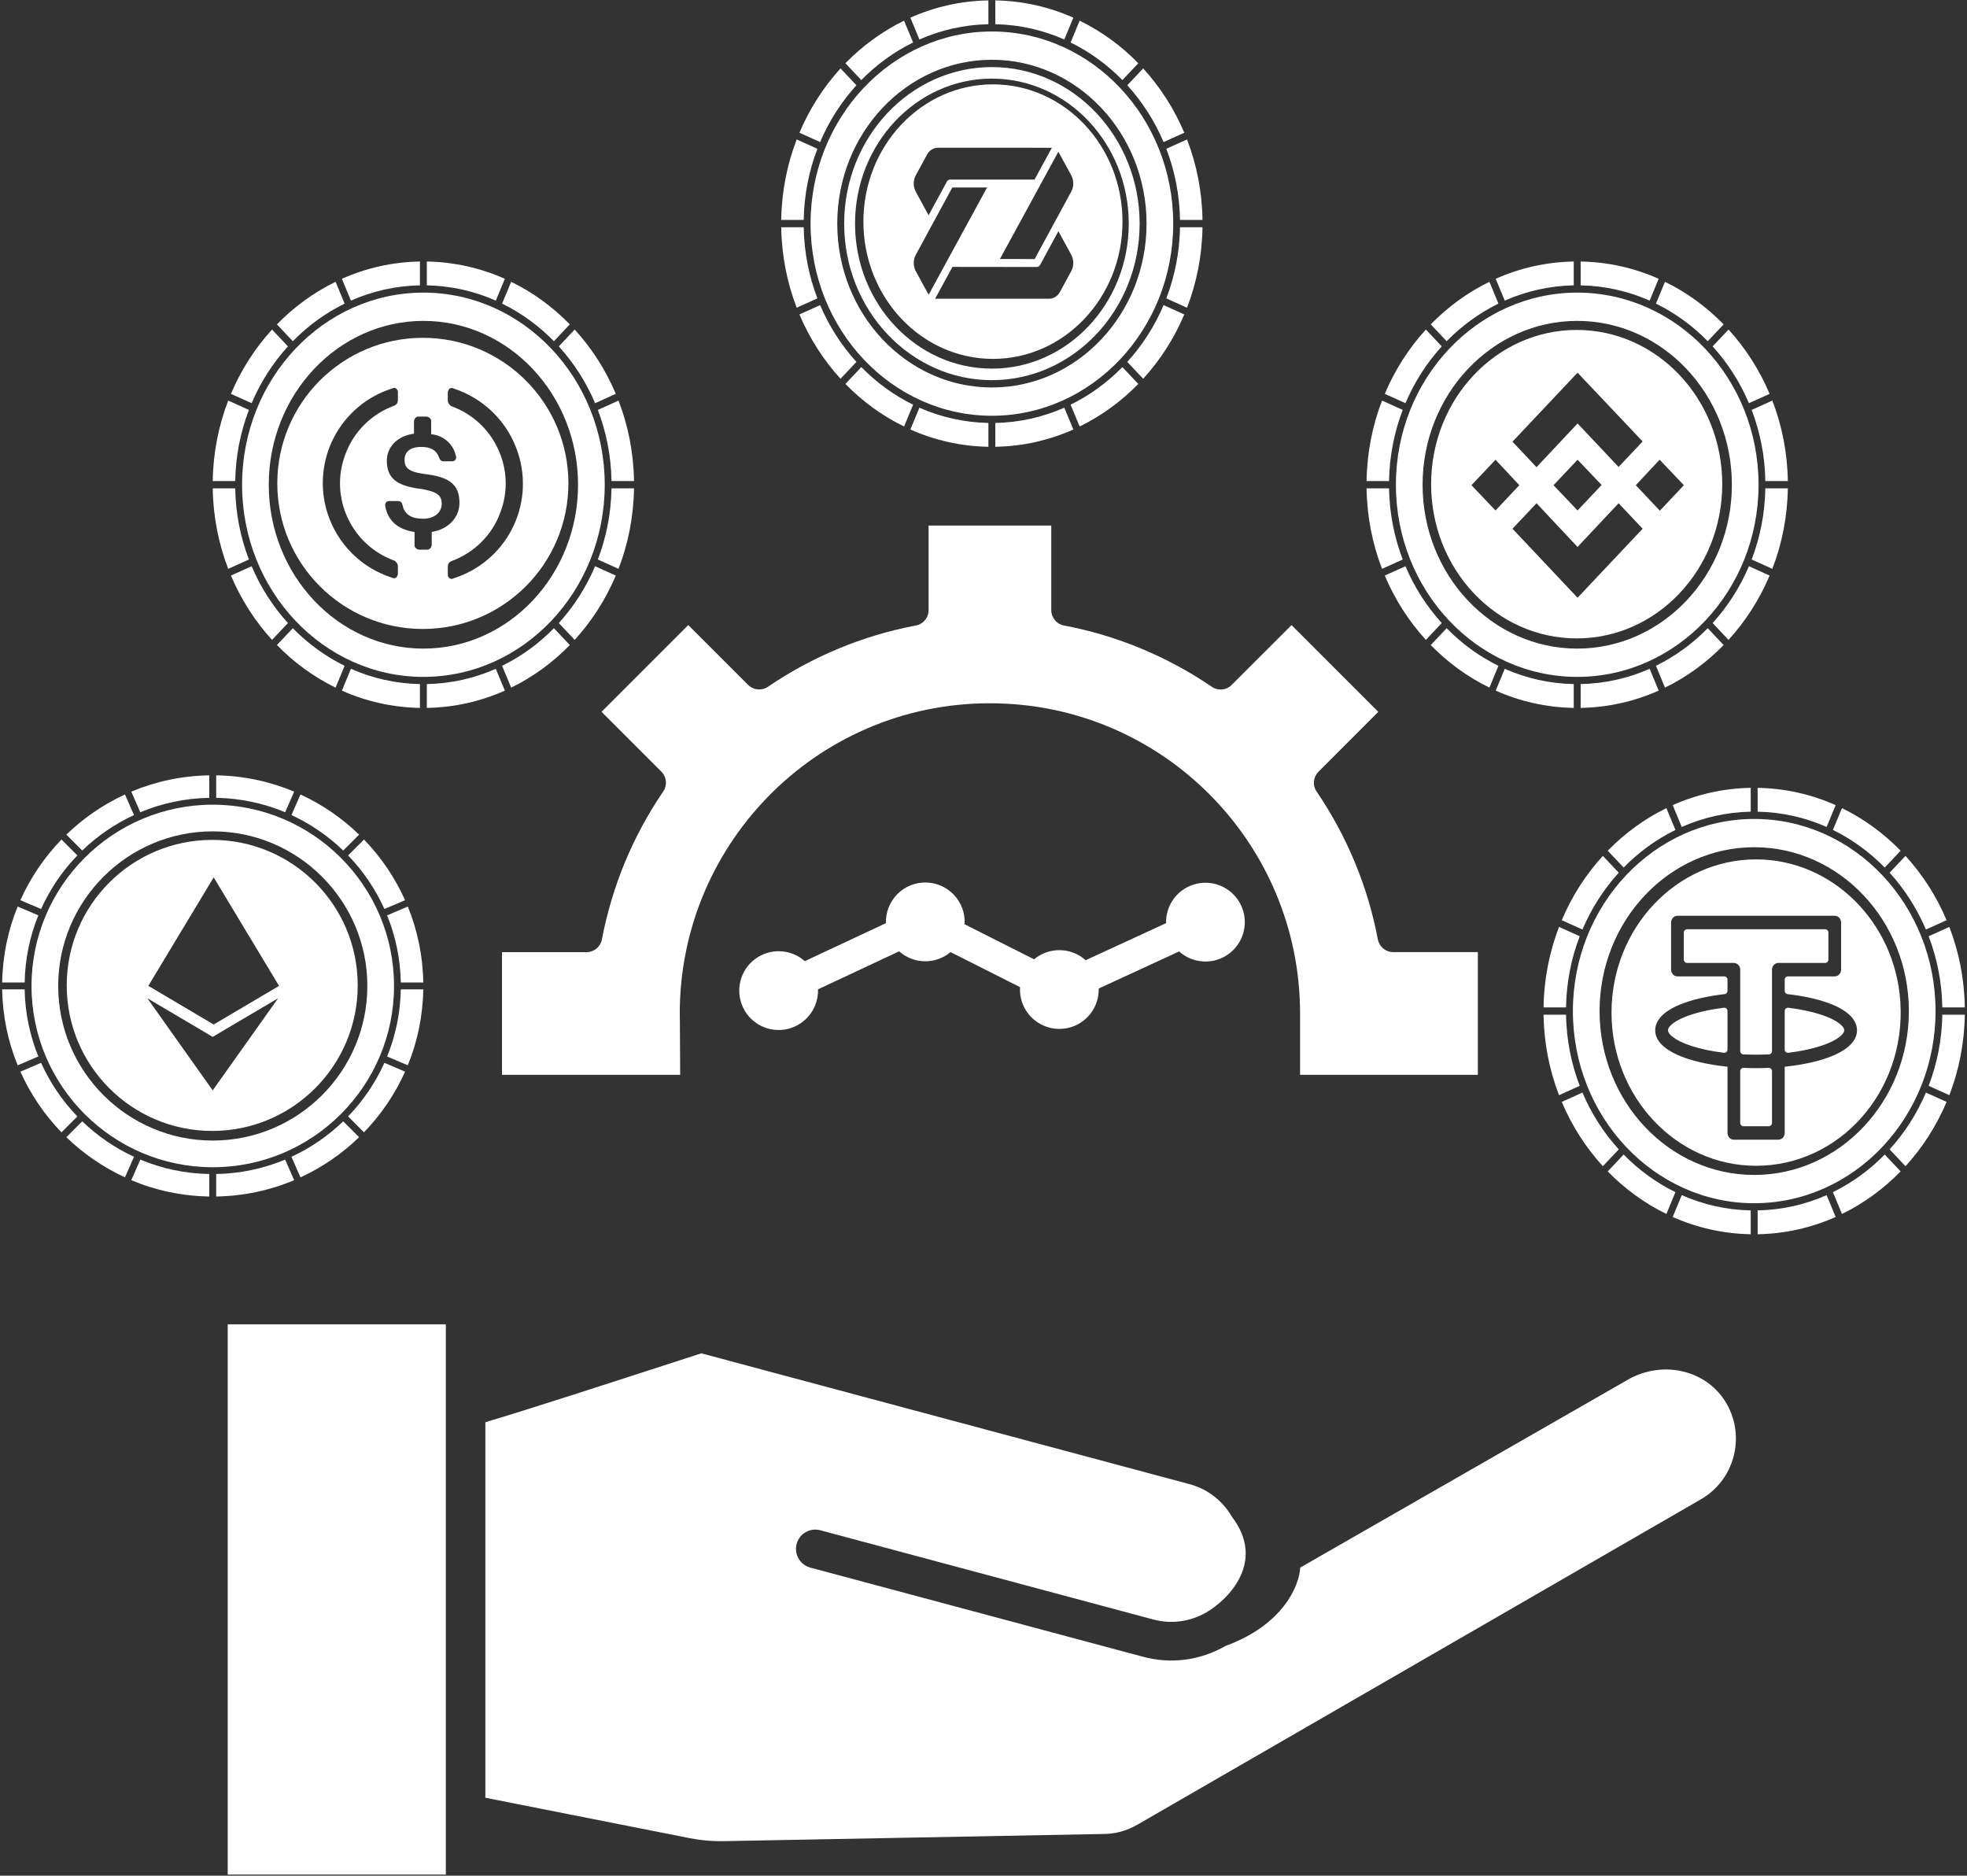 <svg width="451" height="430" viewBox="0 0 451 430" fill="none" xmlns="http://www.w3.org/2000/svg">
<rect x="0" y="0" width="451" height="430" fill="#333333" stroke="none"/>
<path d="M111.286 412.133V326.037C120.088 323.467 142.153 316.297 154.559 312.272L154.953 312.144C157.379 311.354 159.545 310.649 160.799 310.249L272.734 340.238C276.854 341.345 280.31 344.004 282.467 347.733C290.253 357.93 281.797 366.588 276.596 369.643C272.867 371.792 268.539 372.368 264.419 371.267L188.077 350.812C185.722 350.185 183.285 351.58 182.657 353.943C182.022 356.306 183.425 358.736 185.788 359.371L262.122 379.826C268.532 381.539 275.244 380.646 281.027 377.315C294.313 372.483 297.954 363.339 298.114 359.371L373.769 315.994C381.848 311.77 391.558 314.311 395.871 321.776C400.294 329.449 397.658 339.292 389.993 343.716L260.793 418.307C258.326 419.74 255.52 420.5 252.655 420.441C252.611 420.441 252.567 420.441 252.522 420.448L166.182 422.08C163.221 422.139 160.71 421.911 157.801 421.335L111.286 412.133Z" fill="white"/>
<path d="M102.224 429.746V303.604H52.209V429.746H102.224Z" fill="white"/>
<path d="M203.128 211.634L184.528 220.344L184.526 220.346C182.972 218.965 180.989 218.163 178.912 218.074C176.835 217.986 174.791 218.616 173.125 219.86C171.459 221.104 170.273 222.884 169.768 224.901C169.262 226.917 169.468 229.046 170.35 230.929C171.232 232.811 172.736 234.332 174.609 235.234C176.483 236.136 178.609 236.364 180.631 235.879C182.653 235.395 184.446 234.228 185.707 232.575C186.968 230.923 187.62 228.886 187.554 226.808L206.153 218.093C207.772 219.532 209.853 220.341 212.018 220.374C214.183 220.406 216.288 219.659 217.948 218.269L233.877 226.304C233.803 227.521 233.976 228.74 234.385 229.888C234.795 231.036 235.433 232.089 236.261 232.984C237.088 233.879 238.088 234.597 239.201 235.095C240.313 235.593 241.515 235.861 242.734 235.882C243.952 235.903 245.163 235.677 246.292 235.218C247.421 234.759 248.445 234.076 249.303 233.211C250.162 232.345 250.836 231.315 251.285 230.182C251.734 229.049 251.95 227.836 251.918 226.618L270.352 218.118C271.898 219.507 273.876 220.32 275.952 220.42C278.028 220.52 280.075 219.901 281.748 218.668C283.421 217.434 284.616 215.661 285.134 213.648C285.651 211.635 285.458 209.505 284.588 207.617C283.717 205.73 282.222 204.201 280.355 203.287C278.488 202.374 276.363 202.133 274.339 202.604C272.315 203.076 270.515 204.231 269.243 205.875C267.972 207.519 267.306 209.552 267.359 211.629L248.925 220.131C247.309 218.679 245.222 217.859 243.05 217.82C240.877 217.782 238.763 218.529 237.096 219.923L221.168 211.888C221.242 210.669 221.068 209.448 220.657 208.298C220.245 207.148 219.605 206.093 218.774 205.198C217.943 204.302 216.94 203.585 215.824 203.089C214.708 202.592 213.502 202.328 212.281 202.31C211.06 202.293 209.848 202.524 208.718 202.988C207.589 203.453 206.565 204.142 205.709 205.014C204.854 205.885 204.184 206.921 203.74 208.059C203.296 209.197 203.088 210.413 203.128 211.634Z" fill="white"/>
<path d="M338.841 246.408H319.446H298.084V232.354C298.084 193.23 266.435 161.223 226.97 161.223C186.758 161.223 154.786 194.414 155.886 234.322L155.952 246.408H115.1V218.282H134.494C136.175 218.282 137.682 217.08 138.005 215.352C139.177 209.228 140.959 203.313 143.28 197.686C145.624 192.04 148.536 186.664 151.927 181.646C153.028 180.235 152.926 178.201 151.64 176.897L137.927 163.184L157.812 143.299L171.525 157.012C172.733 158.215 174.629 158.418 176.088 157.437C181.16 153.98 186.602 151.032 192.313 148.676C197.857 146.367 203.688 144.609 209.741 143.437C211.523 143.233 212.91 141.726 212.91 139.878V120.484H241.036V139.872C241.036 141.571 242.244 143.078 243.955 143.401C250.091 144.555 256.011 146.337 261.621 148.676C267.279 151.02 272.637 153.915 277.673 157.323C279.078 158.406 281.117 158.322 282.403 157.018L296.134 143.305L316.02 163.19L302.306 176.921C301.104 178.112 300.883 180.025 301.882 181.467C308.813 191.651 313.609 203.164 315.918 215.352C316.241 217.014 317.682 218.27 319.446 218.27H338.841V246.408Z" fill="white"/>
<path fill-rule="evenodd" clip-rule="evenodd" d="M48.659 192.545C67.084 192.545 82.02 207.481 82.02 225.906C82.02 244.331 67.084 259.267 48.659 259.267C30.234 259.267 15.298 244.331 15.298 225.906C15.298 207.481 30.234 192.545 48.659 192.545ZM48.766 237.7L33.785 228.851L48.767 249.972L63.763 228.851L48.766 237.7ZM34.009 226.008L48.997 201.137L63.981 226.017L48.995 234.868L34.009 226.008Z" fill="white"/>
<path d="M30.727 186.852L28.656 182.133C23.658 184.433 19.12 187.56 15.214 191.341L18.857 194.984C22.313 191.652 26.318 188.892 30.727 186.852Z" fill="white"/>
<path d="M5.654 226.815H0.5C0.6 232.962 1.85 238.832 4.051 244.22L8.792 242.2C6.857 237.432 5.752 232.245 5.654 226.815Z" fill="white"/>
<path d="M8.792 209.846L4.051 207.825C1.85 213.214 0.6 219.083 0.5 225.231H5.654C5.752 219.8 6.857 214.613 8.792 209.846Z" fill="white"/>
<path d="M9.416 243.654L4.675 245.675C6.993 250.857 10.196 255.557 14.095 259.584L17.737 255.941C14.3 252.378 11.473 248.227 9.416 243.654Z" fill="white"/>
<path d="M18.857 257.061L15.214 260.703C19.12 264.485 23.659 267.611 28.656 269.911L30.727 265.193C26.318 263.153 22.313 260.393 18.857 257.061Z" fill="white"/>
<path d="M78.694 194.984L82.337 191.341C78.431 187.56 73.892 184.433 68.895 182.133L66.825 186.852C71.233 188.892 75.239 191.652 78.694 194.984Z" fill="white"/>
<path d="M47.984 182.901V177.746C41.657 177.849 35.619 179.164 30.102 181.485L32.174 186.207C37.056 184.163 42.392 183.002 47.984 182.901Z" fill="white"/>
<path d="M88.135 208.391L92.876 206.37C90.558 201.188 87.355 196.488 83.457 192.461L79.814 196.104C83.251 199.668 86.078 203.818 88.135 208.391Z" fill="white"/>
<path d="M91.898 225.231H97.052C96.952 219.084 95.702 213.214 93.501 207.825L88.759 209.846C90.695 214.613 91.799 219.8 91.898 225.231Z" fill="white"/>
<path d="M67.45 181.485C61.932 179.164 55.895 177.849 49.568 177.746V182.901C55.159 183.002 60.495 184.163 65.378 186.207L67.45 181.485Z" fill="white"/>
<path d="M30.102 270.56C35.619 272.882 41.657 274.196 47.984 274.298V269.144C42.393 269.043 37.057 267.881 32.174 265.838L30.102 270.56Z" fill="white"/>
<path d="M17.737 196.104L14.095 192.461C10.196 196.488 6.993 201.188 4.675 206.37L9.416 208.391C11.473 203.818 14.3 199.668 17.737 196.104Z" fill="white"/>
<path d="M49.568 269.144V274.298C55.895 274.195 61.933 272.881 67.45 270.56L65.378 265.838C60.495 267.881 55.159 269.043 49.568 269.144Z" fill="white"/>
<path d="M88.759 242.199L93.501 244.219C95.701 238.831 96.952 232.961 97.052 226.814H91.898C91.799 232.245 90.695 237.432 88.759 242.199Z" fill="white"/>
<path d="M79.814 255.941L83.457 259.584C87.355 255.556 90.558 250.857 92.876 245.675L88.135 243.654C86.078 248.227 83.251 252.378 79.814 255.941Z" fill="white"/>
<path d="M66.825 265.193L68.895 269.911C73.893 267.611 78.431 264.485 82.337 260.703L78.694 257.061C75.239 260.393 71.233 263.153 66.825 265.193Z" fill="white"/>
<path d="M90.343 226.031C90.343 203.116 71.7 184.473 48.785 184.473C25.869 184.473 7.226 203.116 7.226 226.031C7.226 248.947 25.869 267.59 48.785 267.59C71.7 267.59 90.343 248.947 90.343 226.031ZM48.785 261.473C29.241 261.473 13.342 245.573 13.342 226.031C13.342 206.488 29.241 190.589 48.785 190.589C68.328 190.589 84.227 206.489 84.227 226.031C84.227 245.574 68.327 261.473 48.785 261.473Z" fill="white"/>
<path d="M384.148 190.267L382.076 185.265C377.076 187.703 372.536 191.017 368.629 195.025L372.273 198.886C375.73 195.354 379.737 192.428 384.148 190.267Z" fill="white"/>
<path d="M359.064 232.623H353.908C354.008 239.138 355.258 245.359 357.46 251.071L362.204 248.929C360.267 243.876 359.163 238.378 359.064 232.623Z" fill="white"/>
<path d="M362.204 214.638L357.46 212.496C355.258 218.207 354.008 224.428 353.908 230.944H359.064C359.163 225.188 360.267 219.69 362.204 214.638Z" fill="white"/>
<path d="M362.828 250.471L358.085 252.612C360.404 258.105 363.608 263.087 367.508 267.355L371.153 263.494C367.714 259.717 364.886 255.318 362.828 250.471Z" fill="white"/>
<path d="M372.273 264.68L368.629 268.541C372.536 272.549 377.077 275.863 382.076 278.301L384.148 273.299C379.737 271.138 375.73 268.212 372.273 264.68Z" fill="white"/>
<path d="M432.135 198.886L435.779 195.025C431.872 191.017 427.331 187.703 422.332 185.265L420.26 190.267C424.671 192.428 428.679 195.354 432.135 198.886Z" fill="white"/>
<path d="M401.412 186.078V180.615C395.082 180.725 389.042 182.118 383.523 184.578L385.596 189.583C390.479 187.417 395.818 186.186 401.412 186.078Z" fill="white"/>
<path d="M441.58 213.095L446.323 210.954C444.004 205.461 440.8 200.479 436.899 196.211L433.255 200.072C436.694 203.85 439.522 208.249 441.58 213.095Z" fill="white"/>
<path d="M445.344 230.944H450.5C450.4 224.429 449.15 218.207 446.948 212.496L442.204 214.638C444.141 219.69 445.246 225.188 445.344 230.944Z" fill="white"/>
<path d="M420.886 184.578C415.366 182.118 409.326 180.725 402.997 180.615V186.078C408.59 186.186 413.929 187.417 418.813 189.583L420.886 184.578Z" fill="white"/>
<path d="M383.523 278.988C389.042 281.449 395.082 282.842 401.412 282.95V277.487C395.819 277.38 390.48 276.149 385.596 273.983L383.523 278.988Z" fill="white"/>
<path d="M371.153 200.072L367.508 196.211C363.608 200.48 360.404 205.461 358.085 210.954L362.828 213.095C364.886 208.249 367.714 203.85 371.153 200.072Z" fill="white"/>
<path d="M402.997 277.487V282.95C409.327 282.841 415.367 281.448 420.886 278.988L418.813 273.983C413.929 276.149 408.59 277.38 402.997 277.487Z" fill="white"/>
<path d="M442.204 248.928L446.948 251.07C449.149 245.359 450.4 239.137 450.5 232.622H445.344C445.246 238.378 444.141 243.876 442.204 248.928Z" fill="white"/>
<path d="M433.255 263.494L436.899 267.355C440.8 263.086 444.004 258.105 446.323 252.612L441.58 250.471C439.522 255.318 436.694 259.717 433.255 263.494Z" fill="white"/>
<path d="M420.26 273.299L422.332 278.301C427.332 275.863 431.872 272.549 435.779 268.541L432.135 264.68C428.679 268.212 424.671 271.138 420.26 273.299Z" fill="white"/>
<path d="M443.789 231.792C443.789 207.505 425.138 187.745 402.213 187.745C379.288 187.745 360.637 207.505 360.637 231.792C360.637 256.08 379.288 275.84 402.213 275.84C425.138 275.84 443.789 256.08 443.789 231.792ZM402.213 269.357C382.662 269.357 366.756 252.505 366.756 231.792C366.756 211.079 382.662 194.227 402.213 194.227C421.764 194.227 437.67 211.079 437.67 231.792C437.67 252.505 421.764 269.357 402.213 269.357Z" fill="white"/>
<path d="M399.002 245.58V257.417C399.002 257.843 399.329 258.189 399.731 258.189H405.56C405.962 258.189 406.289 257.843 406.289 257.417V245.581C406.289 245.14 405.942 244.792 405.527 244.81C403.638 244.893 401.714 244.895 399.764 244.81C399.349 244.792 399.002 245.14 399.002 245.58Z" fill="white"/>
<path d="M419.07 233.178C416.718 232.207 413.563 231.461 410.017 231.027C409.584 230.974 409.202 231.332 409.202 231.794V240.585C409.202 241.047 409.584 241.405 410.017 241.353C412.816 241.012 415.378 240.476 417.54 239.764C421.743 238.379 422.864 236.865 422.864 236.189C422.864 235.523 421.87 234.334 419.07 233.178Z" fill="white"/>
<path d="M399.002 222.294V240.945C399.002 241.357 399.308 241.7 399.697 241.717C401.655 241.807 403.603 241.809 405.593 241.717C405.982 241.699 406.288 241.357 406.288 240.945V222.294C406.288 221.441 406.941 220.75 407.745 220.75H418.493C418.895 220.75 419.221 220.404 419.221 219.978V213.803C419.221 213.376 418.895 213.031 418.493 213.031H386.798C386.395 213.031 386.069 213.376 386.069 213.803V219.978C386.069 220.404 386.395 220.75 386.798 220.75H397.545C398.35 220.75 399.002 221.441 399.002 222.294Z" fill="white"/>
<path d="M386.219 233.178C383.419 234.334 382.426 235.523 382.426 236.189C382.426 236.865 383.547 238.379 387.75 239.764C389.912 240.476 392.474 241.012 395.272 241.353C395.706 241.405 396.087 241.047 396.087 240.585V231.794C396.087 231.332 395.706 230.974 395.272 231.027C391.727 231.461 388.571 232.207 386.219 233.178Z" fill="white"/>
<path d="M402.645 197.013C384.365 197.013 369.493 212.769 369.493 232.136C369.493 251.503 384.365 267.259 402.645 267.259C421.698 267.259 436.953 250.3 435.728 229.843C434.61 211.434 420.078 197.013 402.645 197.013ZM409.203 244.544V259.732C409.203 260.585 408.55 261.276 407.746 261.276H397.545C396.74 261.276 396.088 260.585 396.088 259.732V244.544C387.108 243.626 379.512 240.794 379.512 236.188C379.512 234.567 380.492 232.229 385.161 230.301C387.849 229.191 391.446 228.356 395.441 227.901C395.809 227.86 396.088 227.527 396.088 227.134V224.609C396.088 224.183 395.761 223.837 395.359 223.837H384.612C383.807 223.837 383.155 223.146 383.155 222.294V211.486C383.155 210.634 383.807 209.943 384.612 209.943H420.679C421.483 209.943 422.136 210.634 422.136 211.486V222.294C422.136 223.146 421.483 223.837 420.679 223.837H409.931C409.529 223.837 409.203 224.183 409.203 224.609V227.134C409.203 227.527 409.481 227.859 409.85 227.901C413.844 228.356 417.441 229.191 420.129 230.301C424.799 232.229 425.779 234.567 425.779 236.188C425.779 240.795 418.183 243.626 409.203 244.544Z" fill="white"/>
<path fill-rule="evenodd" clip-rule="evenodd" d="M226.625 5.553V0.09C220.295 0.199 214.255 1.592 208.735 4.053L210.808 9.057C215.692 6.891 221.031 5.66 226.625 5.553ZM207.289 4.74L209.36 9.741C204.95 11.903 200.943 14.829 197.486 18.36L193.841 14.499C197.749 10.491 202.289 7.178 207.289 4.74ZM179.121 52.097H184.277C184.375 57.853 185.48 63.35 187.417 68.404L182.673 70.545C180.471 64.834 179.22 58.612 179.121 52.097ZM187.417 34.112L182.673 31.971C180.471 37.682 179.22 43.903 179.121 50.419H184.277C184.375 44.662 185.48 39.165 187.417 34.112ZM183.298 72.087L188.041 69.945C190.099 74.792 192.927 79.191 196.365 82.968L192.721 86.829C188.821 82.561 185.617 77.579 183.298 72.087ZM197.486 84.154L193.841 88.016C197.749 92.023 202.289 95.337 207.289 97.775L209.36 92.773C204.95 90.612 200.943 87.686 197.486 84.154ZM260.992 14.499L257.348 18.36C253.891 14.829 249.883 11.903 245.473 9.741L247.544 4.74C252.544 7.178 257.085 10.491 260.992 14.499ZM271.535 30.428L266.792 32.57C264.735 27.724 261.906 23.325 258.468 19.547L262.112 15.686C266.012 19.954 269.216 24.936 271.535 30.428ZM270.557 50.419H275.713C275.613 43.903 274.362 37.682 272.161 31.971L267.417 34.112C269.353 39.165 270.458 44.662 270.557 50.419ZM228.209 0.09C234.539 0.199 240.579 1.592 246.099 4.053L244.026 9.057C239.141 6.891 233.803 5.66 228.209 5.553V0.09ZM208.735 98.462C214.255 100.923 220.295 102.316 226.625 102.425V96.962C221.031 96.854 215.693 95.623 210.808 93.457L208.735 98.462ZM192.721 15.686L196.365 19.547C192.927 23.325 190.099 27.724 188.041 32.57L183.298 30.428C185.617 24.936 188.821 19.955 192.721 15.686ZM228.209 96.962V102.425C234.539 102.315 240.58 100.922 246.099 98.462L244.026 93.457C239.141 95.623 233.803 96.854 228.209 96.962ZM272.161 70.544L267.417 68.403C269.353 63.35 270.458 57.853 270.557 52.096H275.713C275.613 58.611 274.362 64.833 272.161 70.544ZM258.468 82.968L262.112 86.829C266.012 82.56 269.216 77.579 271.535 72.087L266.792 69.945C264.735 74.792 261.906 79.191 258.468 82.968ZM247.544 97.775L245.473 92.773C249.883 90.612 253.891 87.686 257.348 84.154L260.992 88.016C257.085 92.023 252.545 95.337 247.544 97.775ZM227.425 15.38C208.748 15.38 193.553 31.479 193.553 51.267C193.553 71.055 208.748 87.153 227.425 87.153C246.102 87.153 261.298 71.055 261.298 51.267C261.298 31.479 246.102 15.38 227.425 15.38ZM227.425 84.51C210.123 84.51 196.047 69.597 196.047 51.266C196.047 32.935 210.123 18.023 227.425 18.023C244.728 18.023 258.804 32.935 258.804 51.267C258.804 69.598 244.727 84.51 227.425 84.51ZM227.426 7.219C250.351 7.219 269.001 26.979 269.001 51.267C269.001 75.555 250.351 95.314 227.426 95.314C204.501 95.314 185.85 75.555 185.85 51.267C185.85 26.979 204.501 7.219 227.426 7.219ZM191.969 51.266C191.969 71.979 207.874 88.831 227.426 88.831C246.976 88.831 262.883 71.98 262.883 51.267C262.883 30.554 246.977 13.702 227.426 13.702C207.874 13.702 191.969 30.553 191.969 51.266ZM257.368 50.808C257.368 68.187 244.07 82.276 227.665 82.276C211.261 82.276 197.963 68.187 197.963 50.808C197.963 33.428 211.261 19.339 227.665 19.339C244.07 19.339 257.368 33.428 257.368 50.808ZM245.613 62.175L242.999 66.972C242.49 67.904 241.542 68.486 240.525 68.486L214.411 68.475L218.386 61.184L227.775 61.195H227.779L237.722 61.206C238.031 61.206 238.313 61.032 238.467 60.751L242.672 53.002L245.613 58.396C246.246 59.561 246.246 61.01 245.613 62.175ZM241.927 50.727L245.61 43.95C246.245 42.781 246.242 41.332 245.606 40.164L242.665 34.784L229.266 59.375L237.227 59.386L241.927 50.727ZM226.318 42.985L212.923 67.565L209.985 62.185C209.346 61.021 209.346 59.572 209.982 58.404L213.655 51.637C213.655 51.637 213.658 51.637 213.658 51.633L218.351 42.985H226.318ZM237.206 41.165L241.178 33.874L215.067 33.867C214.05 33.867 213.102 34.446 212.593 35.381L209.979 40.175C209.343 41.34 209.343 42.788 209.979 43.957L212.913 49.355L217.111 41.623C217.266 41.34 217.547 41.165 217.857 41.165H237.206Z" fill="white"/>
<path d="M343.567 69.603L341.496 64.602C336.496 67.04 331.956 70.354 328.048 74.362L331.693 78.222C335.15 74.691 339.157 71.765 343.567 69.603Z" fill="white"/>
<path d="M318.484 111.959H313.328C313.427 118.475 314.678 124.696 316.88 130.408L321.624 128.266C319.687 123.213 318.582 117.715 318.484 111.959Z" fill="white"/>
<path d="M321.624 93.974L316.88 91.833C314.678 97.544 313.427 103.765 313.328 110.281H318.484C318.582 104.524 319.687 99.027 321.624 93.974Z" fill="white"/>
<path d="M322.248 129.808L317.505 131.949C319.824 137.441 323.028 142.423 326.928 146.691L330.572 142.83C327.134 139.053 324.306 134.655 322.248 129.808Z" fill="white"/>
<path d="M331.693 144.017L328.048 147.878C331.956 151.886 336.496 155.2 341.496 157.637L343.567 152.636C339.157 150.474 335.15 147.549 331.693 144.017Z" fill="white"/>
<path d="M391.555 78.222L395.199 74.362C391.292 70.354 386.751 67.04 381.751 64.602L379.68 69.603C384.09 71.765 388.098 74.691 391.555 78.222Z" fill="white"/>
<path d="M360.832 65.415V59.952C354.502 60.061 348.462 61.454 342.942 63.915L345.015 68.919C349.899 66.754 355.238 65.523 360.832 65.415Z" fill="white"/>
<path d="M400.999 92.432L405.742 90.29C403.423 84.798 400.219 79.816 396.319 75.548L392.675 79.409C396.113 83.187 398.942 87.586 400.999 92.432Z" fill="white"/>
<path d="M404.764 110.281H409.92C409.82 103.766 408.569 97.544 406.368 91.833L401.624 93.974C403.56 99.027 404.665 104.524 404.764 110.281Z" fill="white"/>
<path d="M380.306 63.915C374.786 61.454 368.746 60.061 362.416 59.952V65.415C368.01 65.523 373.348 66.754 378.233 68.919L380.306 63.915Z" fill="white"/>
<path d="M342.942 158.325C348.462 160.786 354.502 162.179 360.832 162.287V156.824C355.238 156.717 349.9 155.486 345.015 153.32L342.942 158.325Z" fill="white"/>
<path d="M330.572 79.409L326.928 75.548C323.028 79.817 319.824 84.798 317.505 90.29L322.248 92.432C324.306 87.586 327.134 83.187 330.572 79.409Z" fill="white"/>
<path d="M362.416 156.824V162.287C368.746 162.178 374.787 160.785 380.306 158.325L378.233 153.32C373.348 155.486 368.01 156.717 362.416 156.824Z" fill="white"/>
<path d="M401.624 128.265L406.368 130.407C408.569 124.695 409.82 118.474 409.92 111.959H404.764C404.665 117.715 403.56 123.213 401.624 128.265Z" fill="white"/>
<path d="M392.675 142.83L396.319 146.691C400.219 142.423 403.423 137.441 405.742 131.949L400.999 129.808C398.942 134.655 396.113 139.053 392.675 142.83Z" fill="white"/>
<path d="M379.68 152.636L381.751 157.637C386.752 155.2 391.292 151.886 395.199 147.878L391.555 144.017C388.098 147.549 384.09 150.474 379.68 152.636Z" fill="white"/>
<path d="M403.208 111.129C403.208 86.841 384.558 67.082 361.633 67.082C338.708 67.082 320.057 86.841 320.057 111.129C320.057 135.417 338.708 155.177 361.633 155.177C384.558 155.177 403.208 135.417 403.208 111.129ZM361.633 148.693C342.081 148.693 326.176 131.841 326.176 111.128C326.176 90.415 342.081 73.564 361.633 73.564C381.184 73.564 397.09 90.416 397.09 111.129C397.09 131.842 381.183 148.693 361.633 148.693Z" fill="white"/>
<path fill-rule="evenodd" clip-rule="evenodd" d="M361.507 75.637C379.94 75.637 394.882 91.468 394.882 110.996C394.882 130.525 379.94 146.356 361.507 146.356C343.075 146.356 328.132 130.525 328.132 110.996C328.132 91.468 343.075 75.637 361.507 75.637ZM376.63 101.207L361.708 85.435L346.787 101.258L352.301 107.102L361.708 97.075L371.115 107.05L376.63 101.207ZM348.356 111.234L342.892 105.388L337.38 111.234L342.894 117.028L348.356 111.234ZM367.22 111.182L361.708 105.39H361.708L356.196 111.234L361.708 117.028L367.22 111.182ZM386.083 111.234L380.524 105.388L375.06 111.234L380.573 117.08L386.083 111.234ZM376.63 121.21L371.115 115.366L361.708 125.393L352.301 115.366L346.787 121.212L361.708 137.033L376.63 121.21Z" fill="white"/>
<path d="M79.015 69.603L76.944 64.602C71.943 67.04 67.403 70.354 63.496 74.362L67.14 78.222C70.597 74.691 74.605 71.765 79.015 69.603Z" fill="white"/>
<path d="M53.931 111.959H48.775C48.875 118.475 50.126 124.696 52.328 130.408L57.071 128.266C55.135 123.213 54.03 117.715 53.931 111.959Z" fill="white"/>
<path d="M57.071 93.974L52.328 91.833C50.126 97.544 48.875 103.765 48.775 110.281H53.931C54.03 104.524 55.135 99.027 57.071 93.974Z" fill="white"/>
<path d="M57.695 129.808L52.952 131.949C55.272 137.441 58.475 142.423 62.376 146.691L66.02 142.83C62.582 139.053 59.753 134.655 57.695 129.808Z" fill="white"/>
<path d="M67.14 144.017L63.496 147.878C67.403 151.886 71.944 155.2 76.944 157.637L79.015 152.636C74.605 150.474 70.597 147.549 67.14 144.017Z" fill="white"/>
<path d="M127.002 78.222L130.647 74.362C126.739 70.354 122.198 67.04 117.199 64.602L115.128 69.603C119.538 71.765 123.546 74.691 127.002 78.222Z" fill="white"/>
<path d="M96.28 65.415V59.952C89.949 60.061 83.909 61.454 78.39 63.915L80.463 68.919C85.347 66.754 90.685 65.523 96.28 65.415Z" fill="white"/>
<path d="M136.447 92.432L141.19 90.29C138.871 84.798 135.667 79.816 131.767 75.548L128.122 79.409C131.561 83.187 134.389 87.586 136.447 92.432Z" fill="white"/>
<path d="M140.211 110.281H145.367C145.268 103.766 144.017 97.544 141.815 91.833L137.071 93.974C139.008 99.027 140.113 104.524 140.211 110.281Z" fill="white"/>
<path d="M115.753 63.915C110.234 61.454 104.193 60.061 97.864 59.952V65.415C103.457 65.523 108.796 66.754 113.681 68.919L115.753 63.915Z" fill="white"/>
<path d="M78.39 158.325C83.909 160.786 89.949 162.179 96.28 162.287V156.824C90.686 156.717 85.347 155.486 80.463 153.32L78.39 158.325Z" fill="white"/>
<path d="M66.02 79.409L62.376 75.548C58.475 79.817 55.272 84.798 52.952 90.29L57.695 92.432C59.753 87.586 62.582 83.187 66.02 79.409Z" fill="white"/>
<path d="M97.864 156.824V162.287C104.194 162.178 110.234 160.785 115.753 158.325L113.681 153.32C108.796 155.486 103.457 156.717 97.864 156.824Z" fill="white"/>
<path d="M137.071 128.265L141.815 130.407C144.016 124.695 145.268 118.474 145.367 111.959H140.211C140.113 117.715 139.008 123.213 137.071 128.265Z" fill="white"/>
<path d="M128.122 142.83L131.767 146.691C135.667 142.423 138.871 137.441 141.19 131.949L136.447 129.808C134.389 134.655 131.561 139.053 128.122 142.83Z" fill="white"/>
<path d="M115.128 152.636L117.199 157.637C122.199 155.2 126.739 151.886 130.647 147.878L127.002 144.017C123.546 147.549 119.538 150.474 115.128 152.636Z" fill="white"/>
<path d="M138.656 111.129C138.656 86.841 120.005 67.082 97.08 67.082C74.155 67.082 55.504 86.841 55.504 111.129C55.504 135.417 74.155 155.177 97.08 155.177C120.005 155.177 138.656 135.417 138.656 111.129ZM97.08 148.693C77.529 148.693 61.623 131.841 61.623 111.128C61.623 90.415 77.529 73.564 97.08 73.564C116.632 73.564 132.537 90.416 132.537 111.129C132.537 131.842 116.631 148.693 97.08 148.693Z" fill="white"/>
<path d="M96.953 77.445C115.386 77.445 130.327 92.386 130.327 110.819C130.327 129.252 115.386 144.192 96.953 144.192C78.52 144.192 63.58 129.252 63.58 110.819C63.58 92.386 78.52 77.445 96.953 77.445ZM103.945 89.043C103.436 88.792 102.927 89.043 102.802 89.55C102.674 89.677 102.674 89.804 102.674 90.056V91.829L102.695 92.046C102.804 92.475 103.068 92.849 103.436 93.096C113.352 96.641 118.437 107.655 114.749 117.402C112.843 122.721 108.649 126.769 103.436 128.67C102.927 128.922 102.674 129.302 102.674 129.936V131.709L102.685 131.892C102.705 132.092 102.788 132.281 102.924 132.43C103.059 132.579 103.239 132.681 103.436 132.72C103.563 132.72 103.818 132.72 103.945 132.595C106.806 131.702 109.462 130.251 111.76 128.327C114.058 126.403 115.952 124.043 117.335 121.384C118.717 118.725 119.559 115.818 119.814 112.832C120.068 109.846 119.729 106.838 118.817 103.984C116.531 96.767 110.937 91.32 103.945 89.043ZM90.47 88.918C90.343 88.918 90.088 88.918 89.961 89.043C87.1 89.936 84.445 91.387 82.147 93.311C79.849 95.235 77.954 97.594 76.572 100.254C75.189 102.913 74.347 105.82 74.092 108.806C73.838 111.792 74.177 114.799 75.089 117.654C77.375 124.746 82.842 130.19 89.961 132.468C90.47 132.72 90.979 132.468 91.104 131.961C91.231 131.836 91.231 131.707 91.231 131.454V129.681L91.211 129.514C91.123 129.162 90.796 128.759 90.47 128.542C80.554 124.996 75.469 113.983 79.157 104.236C81.063 98.917 85.258 94.869 90.47 92.968C90.979 92.716 91.231 92.336 91.231 91.702V89.929L91.221 89.746C91.201 89.545 91.118 89.357 90.982 89.208C90.847 89.058 90.668 88.957 90.47 88.918ZM97.844 95.501H95.935L95.752 95.517C95.335 95.601 95.03 95.959 94.917 96.514V99.426L94.486 99.493C90.923 100.127 88.691 102.586 88.691 105.629C88.691 109.805 91.231 111.451 96.571 112.085C100.132 112.717 101.275 113.478 101.275 115.504C101.275 117.527 99.496 118.92 97.08 118.92C93.774 118.92 92.631 117.529 92.249 115.629C92.124 115.124 91.74 114.87 91.359 114.87H89.198L89.033 114.884C88.828 114.917 88.641 115.024 88.508 115.184C88.375 115.345 88.304 115.548 88.309 115.756V115.881L88.378 116.257C88.983 119.227 91.019 121.352 95.047 121.959V124.998L95.063 125.182C95.147 125.595 95.508 125.9 96.064 126.01H97.971L98.154 125.993C98.572 125.91 98.876 125.551 98.989 124.998V121.957L99.421 121.874C102.994 121.119 105.344 118.535 105.344 115.247C105.344 110.817 102.674 109.298 97.335 108.664C93.52 108.158 92.758 107.146 92.758 105.373C92.758 103.6 94.031 102.461 96.571 102.461C98.86 102.461 100.132 103.22 100.766 105.12C100.832 105.304 100.953 105.463 101.112 105.576C101.271 105.689 101.461 105.751 101.657 105.752H103.69L103.855 105.74C104.062 105.707 104.249 105.6 104.383 105.44C104.516 105.279 104.587 105.075 104.581 104.866V104.741L104.504 104.38C104.191 103.083 103.477 101.919 102.463 101.051C101.45 100.184 100.189 99.658 98.86 99.549V96.514L98.843 96.331C98.76 95.916 98.4 95.611 97.844 95.501Z" fill="white"/>
</svg>
